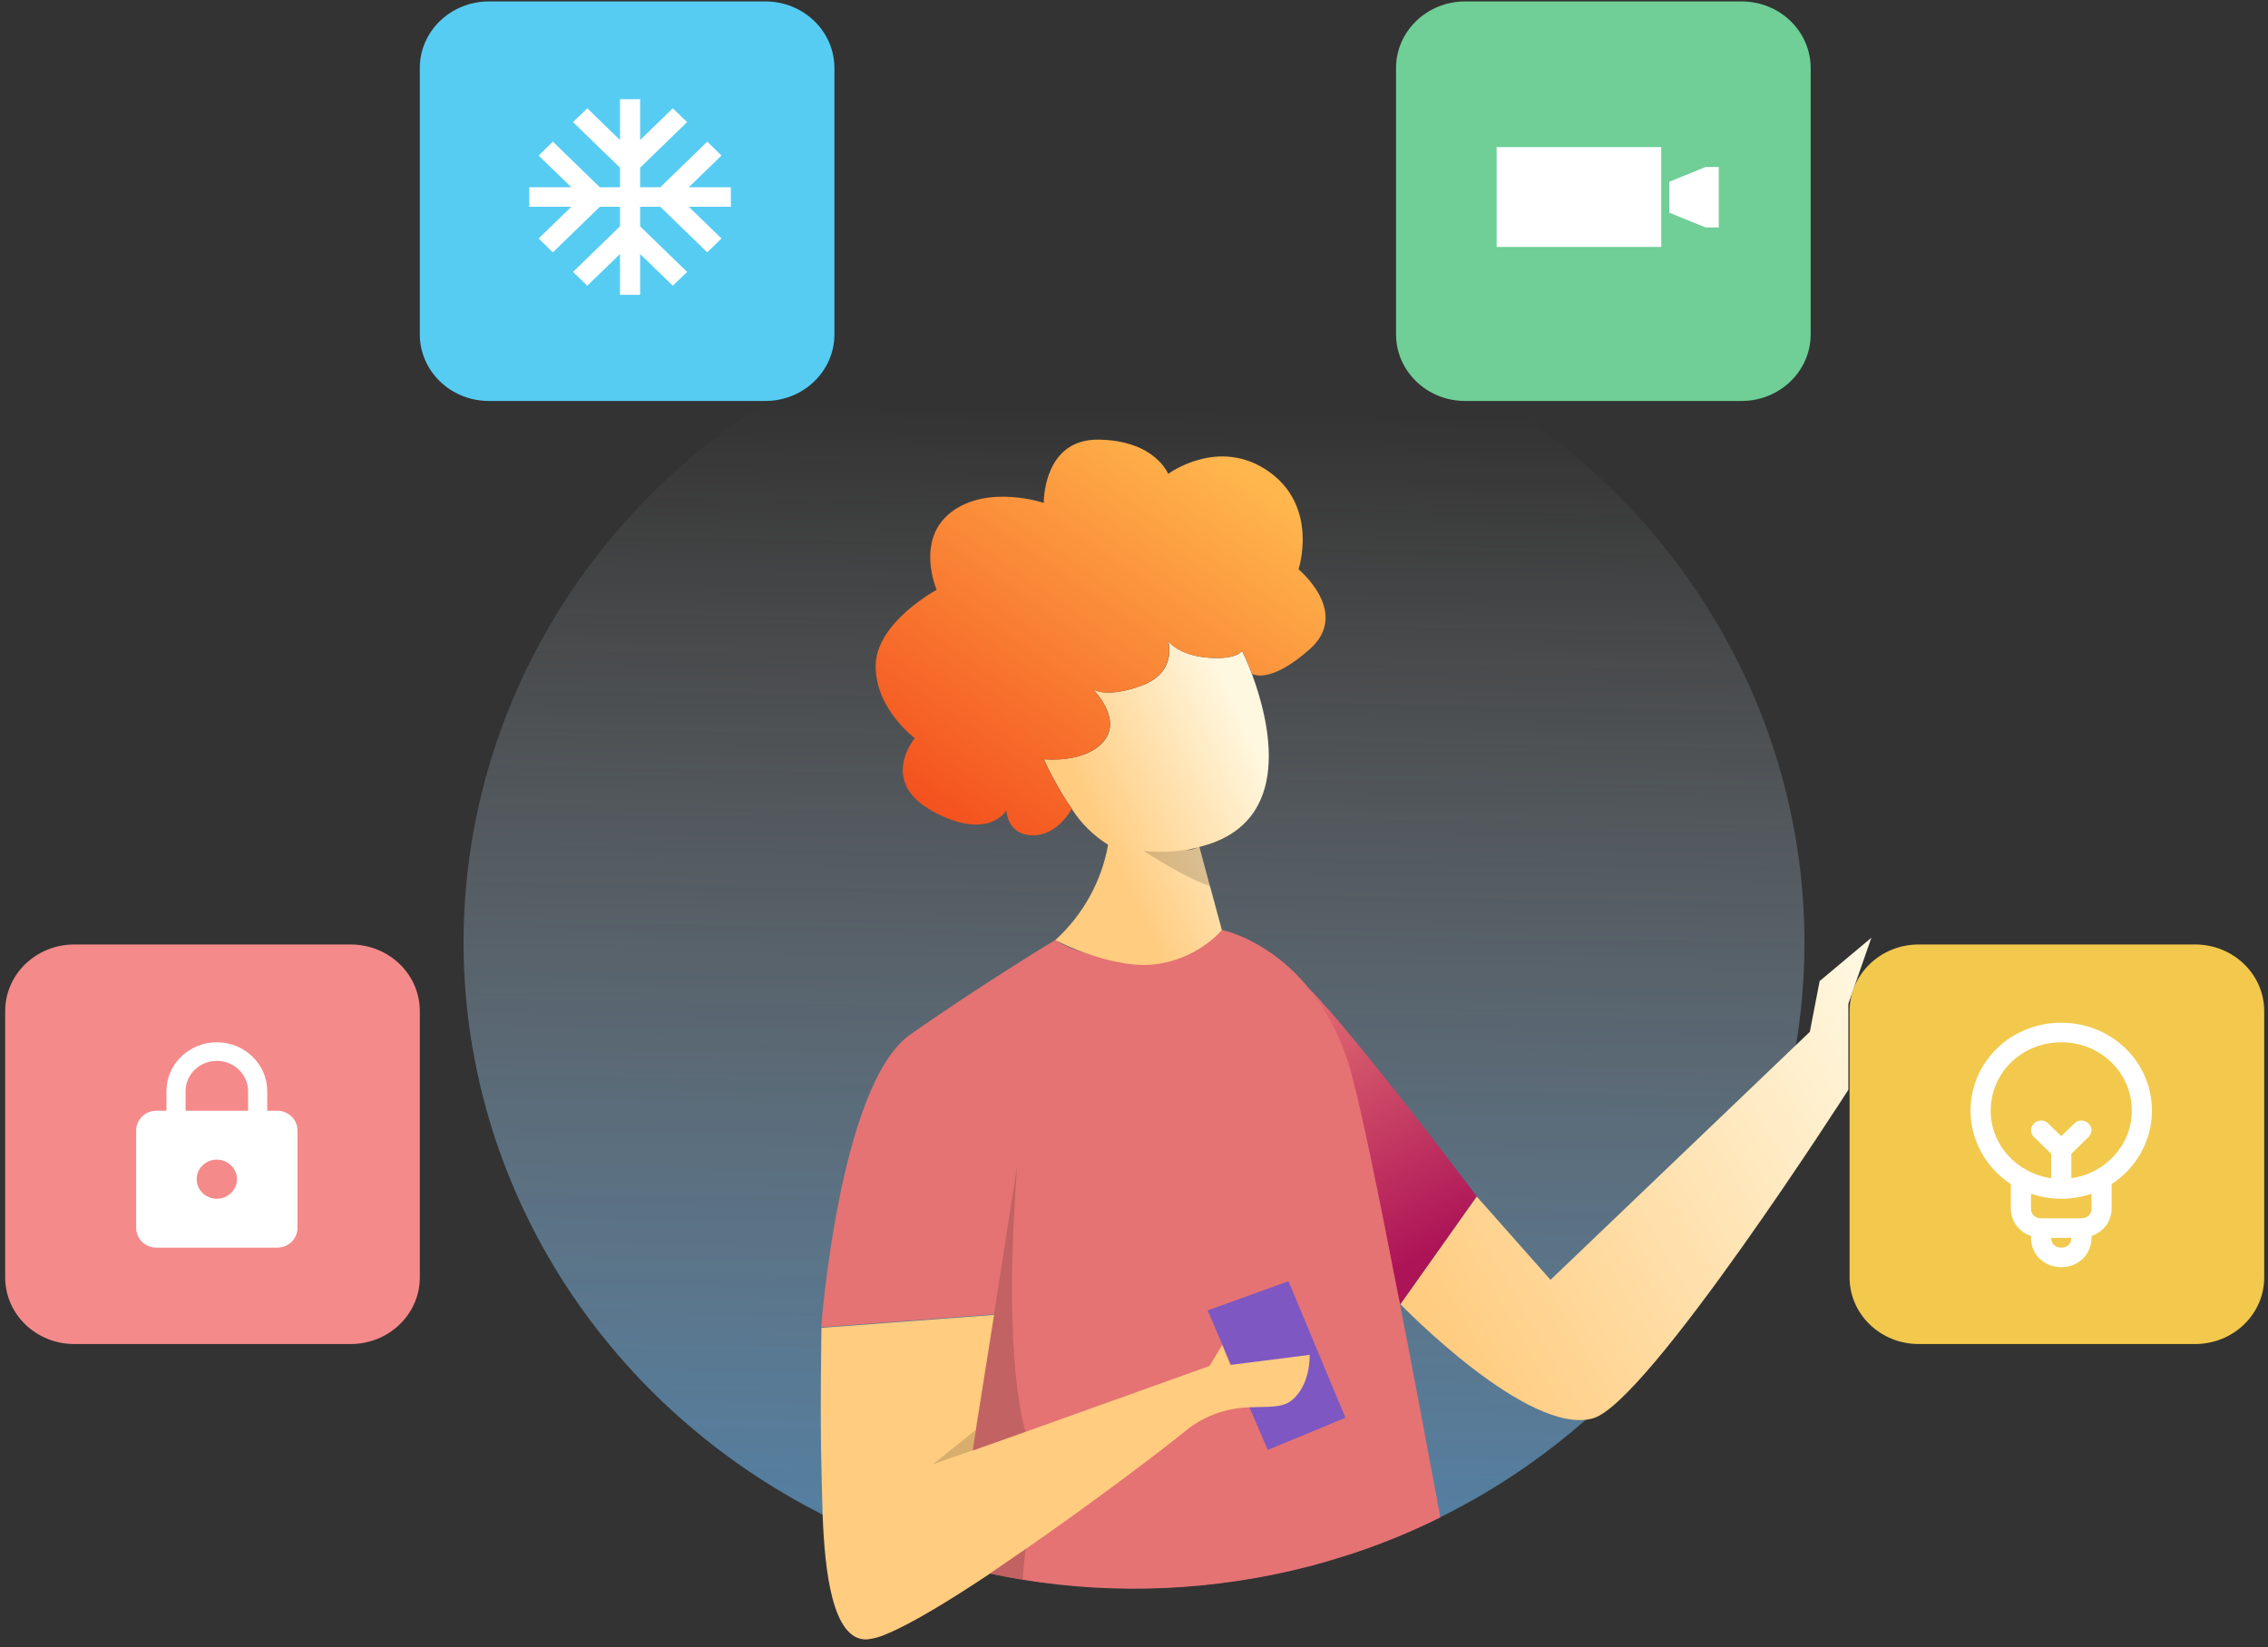 <?xml version="1.0" encoding="UTF-8"?>
<svg width="212px" height="154px" viewBox="0 0 212 154" version="1.1" xmlns="http://www.w3.org/2000/svg" xmlns:xlink="http://www.w3.org/1999/xlink">
    <rect x="0" y="0" width="212" height="154" fill="#333333" stroke="none"/>
    <!-- Generator: Sketch 56.3 (81716) - https://sketch.com -->
    <title>Untitled 2</title>
    <desc>Created with Sketch.</desc>
    <defs>
        <linearGradient x1="50.205%" y1="8.602%" x2="48.617%" y2="100.147%" id="linearGradient-1">
            <stop stop-color="#FFFFFF" stop-opacity="0" offset="0%"></stop>
            <stop stop-color="#64B5F6" stop-opacity="0.6" offset="100%"></stop>
        </linearGradient>
        <linearGradient x1="27.434%" y1="-13.581%" x2="56.827%" y2="87.493%" id="linearGradient-2">
            <stop stop-color="#E57373" offset="0%"></stop>
            <stop stop-color="#AD1457" offset="100%"></stop>
        </linearGradient>
        <linearGradient x1="35365.563%" y1="55133.201%" x2="33090.554%" y2="68371.652%" id="linearGradient-3">
            <stop stop-color="#E57373" offset="0%"></stop>
            <stop stop-color="#AD1457" offset="100%"></stop>
        </linearGradient>
        <linearGradient x1="111.82%" y1="25.669%" x2="12.387%" y2="86.902%" id="linearGradient-4">
            <stop stop-color="#FFF8E1" offset="0%"></stop>
            <stop stop-color="#FFCC80" offset="100%"></stop>
        </linearGradient>
        <linearGradient x1="44452.986%" y1="29459.806%" x2="39051.841%" y2="26950.168%" id="linearGradient-5">
            <stop stop-color="#FFF8E1" offset="0%"></stop>
            <stop stop-color="#FFCC80" offset="100%"></stop>
        </linearGradient>
        <linearGradient x1="81.252%" y1="25.665%" x2="23.408%" y2="61.286%" id="linearGradient-6">
            <stop stop-color="#FFF8E1" offset="0%"></stop>
            <stop stop-color="#FFCC80" offset="100%"></stop>
        </linearGradient>
        <linearGradient x1="80.908%" y1="10.94%" x2="13.211%" y2="94.421%" id="linearGradient-7">
            <stop stop-color="#FFB74D" offset="0%"></stop>
            <stop stop-color="#F4511E" offset="100%"></stop>
        </linearGradient>
    </defs>
    <g id="Page-1" stroke="none" stroke-width="1" fill="none" fill-rule="evenodd">
        <g id="Group-2" fill-rule="nonzero">
            <g id="Group">
                <path d="M71.54,0.134 L45.698,0.134 C42.132,0.134 39.241,2.921 39.241,6.358 L39.241,31.267 C39.241,34.704 42.132,37.491 45.698,37.491 L71.54,37.491 C75.106,37.491 77.997,34.704 77.997,31.267 L77.997,6.358 C77.997,2.921 75.106,0.134 71.54,0.134 Z" id="Path" fill="#56CCF2"></path>
                <polygon id="Path" fill="#FFFFFF" points="68.316 17.507 64.387 17.507 67.44 14.544 66.112 13.246 61.721 17.507 59.837 17.507 59.837 15.678 64.227 11.417 62.889 10.128 59.837 13.091 59.837 9.278 57.953 9.278 57.953 13.091 54.9 10.128 53.563 11.417 57.953 15.678 57.953 17.507 56.069 17.507 51.678 13.246 50.35 14.544 53.403 17.507 49.474 17.507 49.474 19.335 53.403 19.335 50.35 22.298 51.678 23.596 56.069 19.335 57.953 19.335 57.953 21.164 53.563 25.425 54.9 26.714 57.953 23.752 57.953 27.564 59.837 27.564 59.837 23.752 62.889 26.714 64.227 25.425 59.837 21.164 59.837 19.335 61.721 19.335 66.112 23.596 67.44 22.298 64.387 19.335 68.316 19.335"></polygon>
                <path d="M205.189,88.311 L179.346,88.311 C175.78,88.311 172.889,91.098 172.889,94.535 L172.889,119.444 C172.889,122.881 175.78,125.668 179.346,125.668 L205.189,125.668 C208.755,125.668 211.646,122.881 211.646,119.444 L211.646,94.535 C211.646,91.098 208.755,88.311 205.189,88.311 Z" id="Path" fill="#F2C94C"></path>
                <path d="M201.152,103.855 C201.152,99.283 197.384,95.626 192.674,95.626 C187.963,95.626 184.195,99.283 184.195,103.855 C184.195,106.689 185.702,109.25 187.963,110.712 L187.963,112.998 C187.963,114.187 188.717,115.193 189.847,115.558 L189.847,115.741 C189.847,117.296 191.072,118.484 192.674,118.484 C194.275,118.484 195.5,117.296 195.5,115.741 L195.5,115.558 C196.63,115.193 197.384,114.187 197.384,112.998 L197.384,110.712 C199.645,109.25 201.152,106.689 201.152,103.855 Z M186.079,103.855 C186.079,100.289 188.999,97.455 192.674,97.455 C196.348,97.455 199.268,100.289 199.268,103.855 C199.268,107.055 196.819,109.707 193.616,110.164 L193.616,107.878 L195.217,106.324 C195.594,105.958 195.594,105.409 195.217,105.044 C194.84,104.678 194.275,104.678 193.898,105.044 L192.674,106.232 L191.449,105.044 C191.072,104.678 190.507,104.678 190.13,105.044 C189.753,105.409 189.753,105.958 190.13,106.324 L191.731,107.878 L191.731,110.164 C188.528,109.707 186.079,107.055 186.079,103.855 Z M192.674,116.656 C192.108,116.656 191.731,116.29 191.731,115.741 L193.616,115.741 C193.616,116.29 193.239,116.656 192.674,116.656 Z M195.5,112.998 C195.5,113.547 195.123,113.913 194.558,113.913 L190.789,113.913 C190.224,113.913 189.847,113.547 189.847,112.998 L189.847,111.627 C190.695,111.901 191.637,112.084 192.674,112.084 C193.71,112.084 194.652,111.901 195.5,111.627 L195.5,112.998 Z" id="Shape" fill="#FFFFFF"></path>
                <path d="M32.784,88.311 L6.941,88.311 C3.375,88.311 0.484,91.098 0.484,94.535 L0.484,119.444 C0.484,122.881 3.375,125.668 6.941,125.668 L32.784,125.668 C36.35,125.668 39.241,122.881 39.241,119.444 L39.241,94.535 C39.241,91.098 36.35,88.311 32.784,88.311 Z" id="Path" fill="#F58A8A"></path>
                <path d="M25.921,103.855 L24.979,103.855 L24.979,102.026 C24.979,99.503 22.869,97.454 20.268,97.454 C17.668,97.454 15.558,99.503 15.558,102.026 L15.558,103.855 L14.616,103.855 C13.579,103.855 12.731,104.678 12.731,105.684 L12.731,114.827 C12.731,115.833 13.579,116.656 14.616,116.656 L25.921,116.656 C26.957,116.656 27.805,115.833 27.805,114.827 L27.805,105.684 C27.805,104.678 26.957,103.855 25.921,103.855 Z M20.268,112.084 C19.232,112.084 18.384,111.261 18.384,110.255 C18.384,109.249 19.232,108.427 20.268,108.427 C21.305,108.427 22.152,109.249 22.152,110.255 C22.152,111.261 21.305,112.084 20.268,112.084 Z M23.189,103.855 L17.348,103.855 L17.348,102.026 C17.348,100.463 18.657,99.192 20.268,99.192 C21.879,99.192 23.189,100.463 23.189,102.026 L23.189,103.855 Z" id="Shape" fill="#FFFFFF"></path>
                <path d="M162.794,0.134 L136.952,0.134 C133.386,0.134 130.495,2.921 130.495,6.358 L130.495,31.267 C130.495,34.704 133.386,37.491 136.952,37.491 L162.794,37.491 C166.36,37.491 169.251,34.704 169.251,31.267 L169.251,6.358 C169.251,2.921 166.36,0.134 162.794,0.134 Z" id="Path" fill="#6FCF97"></path>
                <polygon id="Path" fill="#FFFFFF" points="155.282 13.755 139.896 13.755 139.896 23.087 155.282 23.087"></polygon>
                <polygon id="Path" fill="#FFFFFF" points="159.429 15.612 156.033 16.997 156.033 19.884 159.429 21.27 160.661 21.27 160.661 15.612"></polygon>
            </g>
            <g id="Group-15" transform="translate(43, 27)">
                <path d="M125.67,61.124 C125.678,69.521 123.866,77.826 120.349,85.508 C116.833,93.19 111.69,100.079 105.251,105.734 C103.459,107.308 101.576,108.783 99.61,110.15 C97.088,111.905 94.431,113.474 91.665,114.846 L91.636,114.846 C91.046,115.144 90.447,115.428 89.843,115.703 C89.567,115.833 89.297,115.955 89.016,116.076 C87.267,116.849 85.472,117.543 83.632,118.158 C82.182,118.624 80.694,119.09 79.191,119.472 C70.52,121.695 61.457,122.106 52.609,120.678 C51.56,120.511 50.526,120.32 49.496,120.101 L48.626,119.91 C46,119.318 43.417,118.562 40.893,117.646 C39.427,117.115 37.99,116.532 36.582,115.899 C36.036,115.652 35.49,115.4 34.953,115.139 C34.586,114.962 34.224,114.781 33.861,114.599 C24.027,109.621 15.743,102.213 9.856,93.135 C3.969,84.056 0.691,73.632 0.358,62.93 C0.024,52.229 2.648,41.634 7.96,32.232 C13.272,22.829 21.081,14.956 30.587,9.419 C40.094,3.881 50.957,0.879 62.063,0.719 C73.169,0.559 84.12,3.247 93.794,8.508 C103.468,13.768 111.518,21.413 117.119,30.658 C122.72,39.904 125.67,50.418 125.67,61.124 Z" id="Path" fill="url(#linearGradient-1)"></path>
                <path d="M79.423,65.494 C83.415,69.454 95.043,84.864 95.043,84.864 L87.9,94.959 L81.477,74.904 L79.423,65.494 Z" id="Path" fill="url(#linearGradient-2)"></path>
                <path d="M91.636,114.878 C91.046,115.177 90.447,115.461 89.843,115.736 C89.567,115.866 89.297,115.987 89.016,116.108 C87.267,116.882 85.472,117.576 83.632,118.191 C82.182,118.656 80.694,119.122 79.191,119.504 C70.52,121.727 61.457,122.139 52.609,120.711 C51.56,120.543 50.526,120.352 49.496,120.133 C45.727,122.639 42.247,124.759 39.941,125.723 L40.13,124.172 L40.913,117.683 L42.725,102.585 L49.907,95.89 L33.76,97.097 C33.76,97.097 35.456,74.41 42.078,69.742 C48.699,65.075 55.644,60.891 55.644,60.891 C56.472,61.418 57.385,61.81 58.346,62.051 C60.642,62.663 63.029,62.898 65.407,62.745 C68.239,62.62 71.071,60.081 71.206,59.95 C71.206,59.95 75.653,60.803 79.423,65.512 C81.303,67.937 82.653,70.704 83.391,73.646 C84.319,77.089 85.967,85.129 87.842,94.842 C89.07,101.094 90.36,108.026 91.636,114.878 Z" id="Path" fill="url(#linearGradient-3)"></path>
                <path d="M95.043,84.882 L101.935,92.667 L126.173,69.477 L127.091,64.73 L131.925,60.682 L129.774,66.854 L129.774,74.895 C129.774,74.895 111.079,104.103 105.927,105.608 C99.901,107.374 87.91,94.949 87.91,94.949 L95.043,84.882 Z" id="Path" fill="url(#linearGradient-4)"></path>
                <polygon id="Path" fill="#7E57C2" points="69.882 95.527 75.503 108.571 82.767 105.561 77.441 92.797"></polygon>
                <path d="M77.712,103.954 C76.808,104.672 75.46,104.504 73.787,104.588 C71.541,104.645 69.386,105.459 67.698,106.889 C65.45,108.711 59.167,113.476 52.884,117.827 C51.744,118.614 50.603,119.392 49.501,120.156 C45.731,122.663 42.252,124.782 39.946,125.747 C39.34,126.037 38.686,126.221 38.013,126.292 C34.785,126.371 34.093,119.849 33.895,114.645 C33.832,112.917 33.818,111.338 33.784,110.197 C33.649,105.631 33.784,97.153 33.784,97.153 L49.931,95.942 L48.22,106.721 L47.921,108.627 L47.921,108.641 L52.754,106.917 L52.904,106.866 L70.061,100.721 L71.245,98.751 L71.999,100.614 L72.072,100.614 L79.418,99.682 C79.418,99.682 79.544,102.505 77.712,103.954 Z" id="Path" fill="url(#linearGradient-5)"></path>
                <path d="M74.005,35.968 C73.584,34.86 73.222,34.105 73.115,33.881 L73.115,33.825 C73.115,33.825 72.743,34.711 69.94,34.496 C67.137,34.282 66.209,32.94 66.209,32.94 C66.209,32.94 67.089,35.847 63.749,37.091 C60.535,38.293 59.269,37.515 59.182,37.459 C59.351,37.636 61.864,40.226 60.197,42.281 C58.471,44.41 54.59,43.99 54.59,43.99 L54.59,44.018 C55.079,45.084 55.626,46.125 56.229,47.135 C56.548,47.666 56.862,48.155 57.195,48.612 L57.195,48.644 C58.051,49.986 59.207,51.127 60.578,51.984 C59.976,55.393 58.245,58.523 55.644,60.905 C56.519,61.345 57.421,61.733 58.346,62.065 C60.148,62.722 62.57,63.374 64.73,63.193 C67.233,62.935 69.546,61.785 71.216,59.969 L70.109,55.874 L69.114,52.185 C78.113,49.972 75.638,40.347 74.005,35.968 Z M68.611,52.32 L68.771,52.282 L69.027,52.213 C68.654,52.368 68.26,52.471 67.857,52.52 C68.065,52.469 68.278,52.413 68.5,52.348 L68.611,52.32 Z" id="Shape" fill="url(#linearGradient-6)"></path>
                <path d="M79.423,33.704 C75.711,36.993 74.106,36.066 74.005,35.978 L74.005,35.968 C73.584,34.86 73.222,34.105 73.12,33.881 L73.096,33.825 C73.096,33.825 72.719,34.711 69.916,34.496 C67.113,34.282 66.19,32.94 66.19,32.94 C66.19,32.94 67.069,35.847 63.73,37.091 C60.511,38.293 59.245,37.515 59.162,37.459 C59.331,37.632 61.845,40.222 60.177,42.276 C58.452,44.405 54.571,43.99 54.571,43.99 L54.571,44.014 C55.059,45.081 55.606,46.123 56.209,47.135 C56.532,47.663 56.854,48.155 57.176,48.611 L57.176,48.644 C57.176,48.644 55.852,51.155 53.488,51.104 C51.125,51.053 51.072,48.775 51.072,48.775 C51.072,48.775 49.4,51.681 44.233,48.882 C39.066,46.082 42.512,42.024 42.512,42.024 C42.512,42.024 38.849,39.322 38.849,35.274 C38.849,31.226 44.552,28.147 44.552,28.147 C44.552,28.147 42.512,23.446 45.953,20.856 C49.395,18.266 54.566,20.022 54.566,20.022 C54.566,20.022 54.465,14.008 59.733,14.106 C65.001,14.204 66.194,17.311 66.194,17.311 C66.194,17.311 70.931,13.78 75.619,17.106 C80.307,20.432 78.379,26.232 78.379,26.232 C78.379,26.232 83.294,30.28 79.423,33.704 Z" id="Path" fill="url(#linearGradient-7)"></path>
                <path d="M70.148,55.86 C67.901,55.175 63.904,52.562 63.904,52.562 C65.481,52.722 67.075,52.641 68.626,52.32 L68.785,52.282 L69.094,52.194 L69.138,52.194 L70.148,55.86 Z" id="Path" fill="#000000" opacity="0.15"></path>
                <path d="M52.087,81.957 L49.907,95.932 L48.196,106.712 L44.214,109.903 L52.879,106.87 C52.879,106.87 50.632,100.684 52.087,81.957 Z" id="Path" fill="#000000" opacity="0.15"></path>
                <path d="M49.487,120.133 C50.516,120.352 51.55,120.543 52.599,120.711 C52.652,119.756 52.749,118.791 52.884,117.827 L49.487,120.133 Z" id="Path" fill="#000000" opacity="0.15"></path>
            </g>
        </g>
    </g>
</svg>